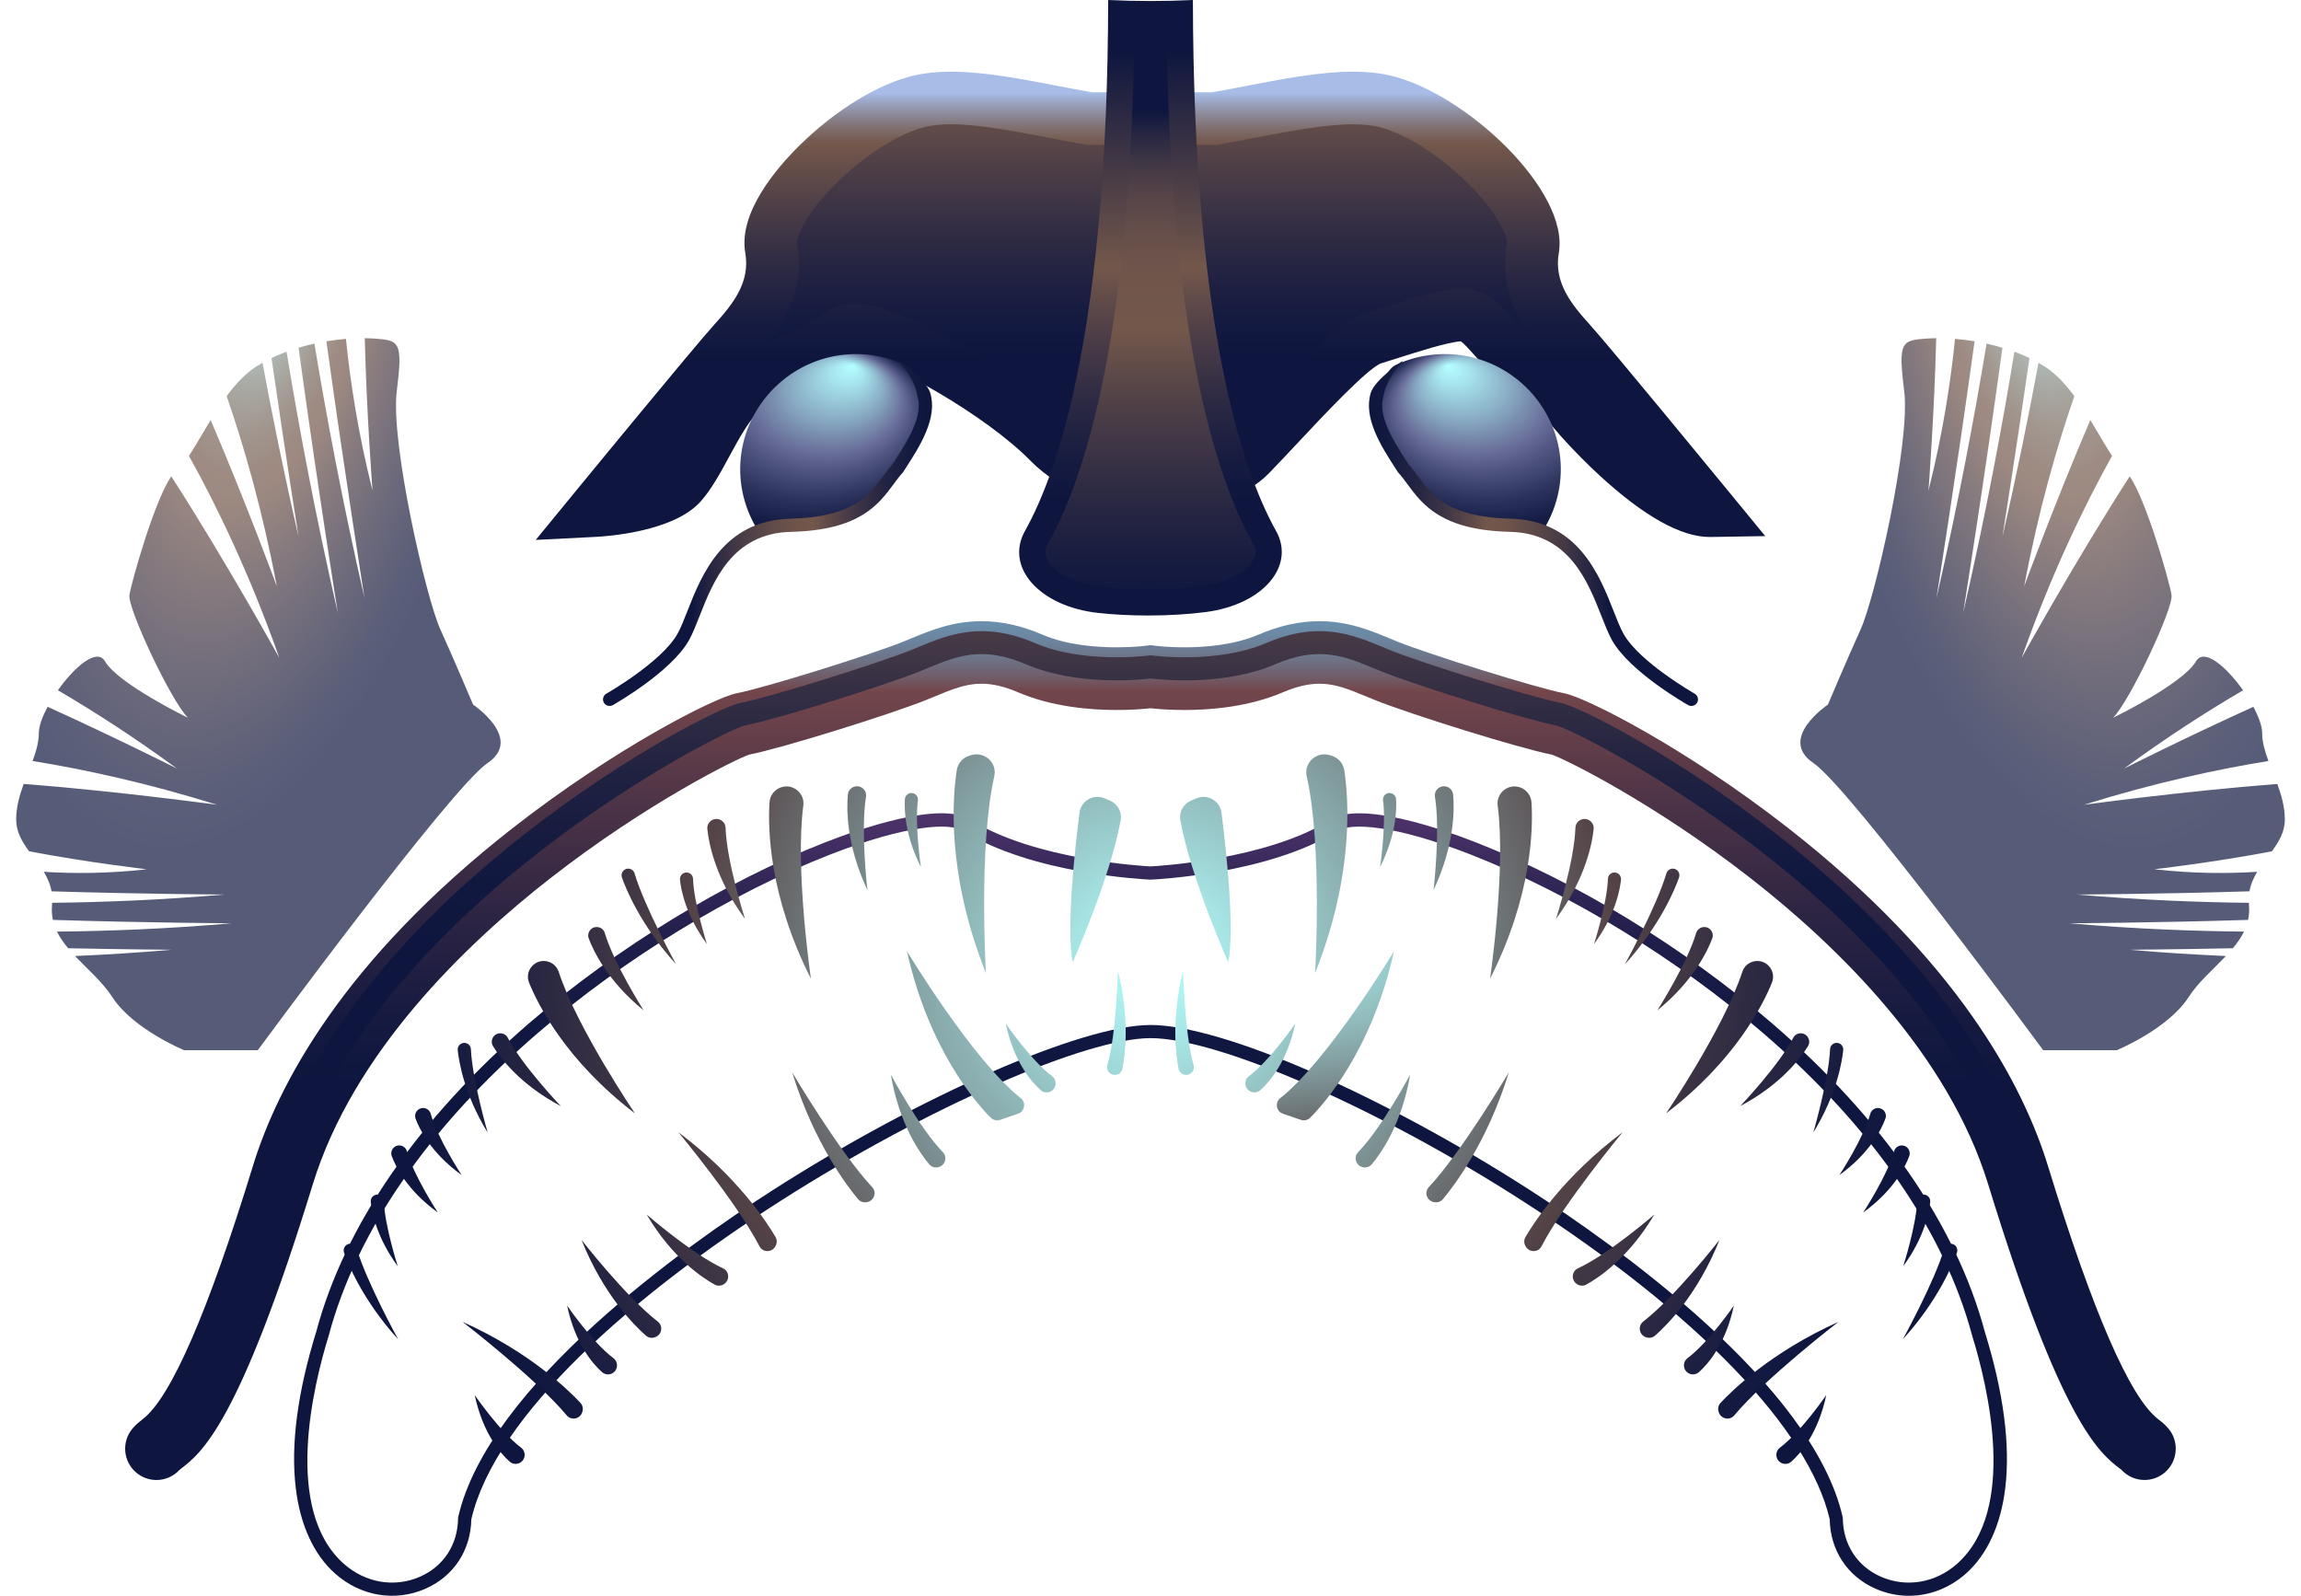 <?xml version="1.0" encoding="utf-8"?>
<!-- Generator: Adobe Illustrator 25.2.1, SVG Export Plug-In . SVG Version: 6.00 Build 0)  -->
<svg version="1.1" id="Layer_1" xmlns="http://www.w3.org/2000/svg" xmlns:xlink="http://www.w3.org/1999/xlink" x="0px" y="0px"
	 viewBox="0 0 765.01 530.54" style="enable-background:new 0 0 765.01 530.54;" xml:space="preserve">
<style type="text/css">
	.st0{fill:url(#SVGID_1_);}
	.st1{fill:url(#SVGID_2_);}
	.st2{opacity:0.7;fill:url(#SVGID_3_);}
	.st3{opacity:0.7;fill:url(#SVGID_4_);}
	.st4{fill:url(#SVGID_5_);}
	.st5{fill:url(#SVGID_6_);}
	.st6{fill:url(#SVGID_7_);}
	.st7{fill:url(#SVGID_8_);}
	.st8{fill:url(#SVGID_9_);}
	.st9{fill:url(#SVGID_10_);}
	.st10{fill:url(#SVGID_11_);}
	.st11{fill:url(#SVGID_12_);}
	.st12{fill:url(#SVGID_13_);}
	.st13{fill:url(#SVGID_14_);}
	.st14{fill:url(#SVGID_15_);}
	.st15{fill:url(#SVGID_16_);}
	.st16{fill:url(#SVGID_17_);}
	.st17{fill:url(#SVGID_18_);}
	.st18{fill:url(#SVGID_19_);}
	.st19{fill:url(#SVGID_20_);}
	.st20{fill:url(#SVGID_21_);}
	.st21{fill:url(#SVGID_22_);}
	.st22{fill:url(#SVGID_23_);}
	.st23{fill:url(#SVGID_24_);}
	.st24{fill:url(#SVGID_25_);}
	.st25{fill:url(#SVGID_26_);}
	.st26{fill:url(#SVGID_27_);}
	.st27{fill:url(#SVGID_28_);}
	.st28{fill:url(#SVGID_29_);}
	.st29{fill:url(#SVGID_30_);}
	.st30{fill:url(#SVGID_31_);}
	.st31{fill:url(#SVGID_32_);}
	.st32{fill:url(#SVGID_33_);}
	.st33{fill:url(#SVGID_34_);}
	.st34{fill:url(#SVGID_35_);}
	.st35{fill:url(#SVGID_36_);}
	.st36{fill:url(#SVGID_37_);}
	.st37{fill:url(#SVGID_38_);}
	.st38{fill:url(#SVGID_39_);}
	.st39{fill:url(#SVGID_40_);}
	.st40{fill:url(#SVGID_41_);}
	.st41{fill:url(#SVGID_42_);}
	.st42{fill:url(#SVGID_43_);}
	.st43{fill:url(#SVGID_44_);}
	.st44{fill:url(#SVGID_45_);}
	.st45{fill:url(#SVGID_46_);}
	.st46{fill:url(#SVGID_47_);}
	.st47{fill:url(#SVGID_48_);}
	.st48{fill:url(#SVGID_49_);}
	.st49{fill:url(#SVGID_50_);}
	.st50{fill:url(#SVGID_51_);}
	.st51{fill:url(#SVGID_52_);}
	.st52{fill:url(#SVGID_53_);}
	.st53{fill:url(#SVGID_54_);}
	.st54{fill:url(#SVGID_55_);}
	.st55{fill:url(#SVGID_56_);}
	.st56{fill:url(#SVGID_57_);}
	.st57{fill:url(#SVGID_58_);}
	.st58{fill:url(#SVGID_59_);}
	.st59{fill:url(#SVGID_60_);}
	.st60{fill:url(#SVGID_61_);}
	.st61{fill:url(#SVGID_62_);}
	.st62{fill:url(#SVGID_63_);}
	.st63{fill:url(#SVGID_64_);}
	.st64{fill:url(#SVGID_65_);}
	.st65{fill:url(#SVGID_66_);}
	.st66{fill:url(#SVGID_67_);}
</style>
<g>
	<g>
		<linearGradient id="SVGID_1_" gradientUnits="userSpaceOnUse" x1="383.025" y1="30.751" x2="383.025" y2="134.83">
			<stop  offset="0" style="stop-color:#73574B"/>
			<stop  offset="0.221" style="stop-color:#504047"/>
			<stop  offset="0.483" style="stop-color:#2C2943"/>
			<stop  offset="0.698" style="stop-color:#161B40"/>
			<stop  offset="0.836" style="stop-color:#0E163F"/>
		</linearGradient>
		<path class="st0" d="M568.62,169.77c0,0-40.16-48.95-46.44-55.85c-6.28-6.9-15.06-16.94-12.55-31.38
			c2.51-14.43-27.61-43.92-49.57-48.95c-14.84-3.39-36.92,2.55-56.4,5.84h-41.27c-19.48-3.29-41.56-9.24-56.4-5.84
			c-21.96,5.02-52.08,34.51-49.57,48.95c2.51,14.43-6.27,24.47-12.55,31.38c-6.27,6.9-46.44,55.85-46.44,55.85
			s22.01-1.09,28.93-8.83c6.93-7.74,12.06-24.04,21.51-32.19c9.45-8.15,24.46-11,32.03-17.93c7.57-6.93,52.27,19.17,68.98,36.28
			c16.71,17.11,53.53,17.67,66.69,4.15c13.17-13.52,32.86-36.38,41.01-38.82c8.15-2.44,22.85-7.72,29.55-7.72
			c6.69,0,11.58,10.94,16.88,13.01c5.3,2.07,13.19,6.55,15.15,11.85C520.14,134.85,551.91,170.04,568.62,169.77"/>
		<linearGradient id="SVGID_2_" gradientUnits="userSpaceOnUse" x1="382.503" y1="30.9" x2="382.503" y2="149.007">
			<stop  offset="0" style="stop-color:#A7BDE8"/>
			<stop  offset="0.017" style="stop-color:#9FADD0"/>
			<stop  offset="0.062" style="stop-color:#8C8897"/>
			<stop  offset="0.1" style="stop-color:#7F6E6E"/>
			<stop  offset="0.13" style="stop-color:#765D54"/>
			<stop  offset="0.148" style="stop-color:#73574B"/>
			<stop  offset="0.307" style="stop-color:#504047"/>
			<stop  offset="0.496" style="stop-color:#2C2943"/>
			<stop  offset="0.65" style="stop-color:#161B40"/>
			<stop  offset="0.75" style="stop-color:#0E163F"/>
		</linearGradient>
		<path class="st1" d="M178.11,179.5l12.54-15.29c1.65-2.01,40.37-49.2,46.73-56.18c6.45-7.09,12.09-14.26,10.4-23.98
			c-2.32-13.33,10.34-28.12,18.09-35.75c12.03-11.84,26.29-20.53,38.16-23.24c3.63-0.83,7.61-1.23,12.17-1.23
			c10.9,0,23.22,2.37,35.14,4.67c4.09,0.79,7.97,1.53,11.79,2.19h39.79c3.82-0.66,7.7-1.4,11.79-2.19
			c11.91-2.29,24.23-4.67,35.13-4.67c4.56,0,8.54,0.4,12.17,1.23c25.26,5.77,59.83,38.42,56.25,58.99
			c-1.69,9.72,3.95,16.89,10.4,23.98c6.35,6.99,45.08,54.18,46.73,56.19l11.5,14.01l-18.13,0.3l-0.34,0
			c-9.53,0-21.84-6.88-36.6-20.44c-7.28-6.69-19.65-19.52-21.86-25.49c-0.59-1.38-4.74-4.62-10.12-6.73
			c-4.18-1.63-7.12-4.95-9.96-8.15c-1.21-1.36-3.16-3.56-4.23-4.24c-4.24,0.25-14.3,3.46-20.41,5.41c-2.25,0.72-4.34,1.38-6.12,1.92
			c-4.52,1.72-19.4,17.6-27.39,26.14c-3.51,3.74-6.82,7.28-9.86,10.4c-7.51,7.71-20.38,12.13-35.32,12.13
			c-17.56,0-33.98-6.08-43.92-16.27c-14.66-15.02-47.9-33.95-58.17-34.76c-4.56,3.69-10.29,6.22-15.86,8.67
			c-5.47,2.42-11.14,4.92-15,8.24c-4.23,3.65-7.78,10.2-11.22,16.54c-3.01,5.56-5.86,10.81-9.48,14.86
			c-8.91,9.96-30.74,11.53-35.03,11.74L178.11,179.5z M283.8,100.91c17.49,0,56.26,24.61,71.35,40.07
			c6.62,6.78,18.64,10.99,31.38,10.99c9.94,0,18.66-2.62,22.77-6.83c2.92-3,6.18-6.48,9.63-10.16
			c16.54-17.66,27.16-28.55,35.14-30.95c1.7-0.51,3.69-1.14,5.83-1.83c11.11-3.55,20.09-6.26,26.23-6.26
			c7.83,0,13.04,5.87,16.84,10.15c1.07,1.21,2.67,3.01,3.43,3.53c0.42,0.17,0.93,0.38,1.51,0.63c-4.9-7.21-9.05-16.94-6.92-29.22
			c0.34-1.96-2.49-9.79-13.12-20.26c-9.52-9.37-21.21-16.69-29.77-18.65c-2.3-0.53-5.08-0.79-8.26-0.79
			c-9.23,0-20.72,2.21-31.82,4.35c-4.26,0.82-8.65,1.67-12.9,2.38l-0.73,0.12h-0.74h-41.27h-0.74l-0.73-0.12
			c-4.25-0.72-8.65-1.56-12.9-2.38c-11.11-2.14-22.59-4.35-31.82-4.35c-3.18,0-5.96,0.27-8.26,0.79
			c-8.57,1.96-20.25,9.28-29.77,18.65c-10.63,10.47-13.46,18.29-13.12,20.26c2.51,14.44-3.67,25.35-9.54,32.79
			c2.04-0.97,4.07-1.87,6.01-2.73c5.07-2.24,9.85-4.35,12.48-6.75C276.49,102.07,279.79,100.91,283.8,100.91z"/>
	</g>
	<g>
		
			<radialGradient id="SVGID_3_" cx="685.748" cy="120.192" r="204.044" fx="650.365" fy="129.178" gradientTransform="matrix(0.2 0.98 -0.465 0.095 604.513 -563.11)" gradientUnits="userSpaceOnUse">
			<stop  offset="0" style="stop-color:#B4FFFF"/>
			<stop  offset="2.495692e-03" style="stop-color:#B3FDFD"/>
			<stop  offset="0.067" style="stop-color:#A0CBC7"/>
			<stop  offset="0.131" style="stop-color:#90A19B"/>
			<stop  offset="0.191" style="stop-color:#838178"/>
			<stop  offset="0.248" style="stop-color:#7A6A5F"/>
			<stop  offset="0.3" style="stop-color:#755C50"/>
			<stop  offset="0.343" style="stop-color:#73574B"/>
			<stop  offset="0.474" style="stop-color:#504047"/>
			<stop  offset="0.631" style="stop-color:#2C2943"/>
			<stop  offset="0.758" style="stop-color:#161B40"/>
			<stop  offset="0.841" style="stop-color:#0E163F"/>
		</radialGradient>
		<path class="st2" d="M742.35,315.26c1.48-1.76,2.76-3.59,3.71-5.54c-16.63-0.15-36.44-0.88-58.11-2.76c0,0,29.18-0.16,59.46-1.13
			c0.34-1.54,0.46-3.16,0.3-4.9c-0.03-0.27-0.01-0.52-0.02-0.78c-16.45-0.17-35.96-0.91-57.25-2.75c0,0,27.89-0.15,57.44-1.07
			c0.43-2.42,1.39-4.53,2.57-6.49c-9.81,0.63-21.39,0.61-34.23-0.84c0,0,19.78-2.27,39.1-5.97c2.34-3.18,4.31-6.43,4.31-10.58
			c0-4.14-1.12-8.07-2.5-11.82c-31.65,2.45-64.31,6.93-64.31,6.93c23.43-7.3,44.26-11.79,61.36-14.56
			c-1.18-3.19-2.09-6.29-2.09-9.33c0-2.24-1.15-5.38-2.92-8.69c-23.19,10.54-42.97,20.52-42.97,20.52
			c14.15-10.38,27.51-18.96,39.55-26.01c-5.49-7.76-12.96-14.22-15.62-9.67c-4.39,7.53-27.61,18.82-27.61,18.82
			c5.65-5.65,20.08-36.39,19.45-40.79c-0.57-3.96-8.27-31.36-13.92-39.48c-18.05,28.03-35.91,60.34-35.91,60.34
			c9.91-28.07,20.85-50.63,30.04-67.14c-2.11-3.21-4.5-7.49-7.22-11.93c-11.83,27.62-21.99,55.29-21.99,55.29
			c4.75-25.21,10.88-46.49,16.68-63.23c-2.91-3.92-6.13-7.44-9.72-9.77c-0.72-0.47-1.46-0.91-2.2-1.33
			c-3.26,17.61-7.22,37.12-11.99,57.83c0,0,4.3-26.97,9-59.39c-1.63-0.78-3.31-1.49-5.01-2.12c-3.92,24-9.46,53.9-17.04,86.82
			c0,0,7.13-44.65,13.05-88.13c-1.76-0.53-3.52-0.98-5.27-1.36c-3.9,23.62-9.32,52.7-16.67,84.62c0,0,6.83-42.81,12.68-85.4
			c-2.26-0.38-4.45-0.63-6.5-0.8c-1.42,14.21-4.05,31.42-8.83,50.46c0,0,1.95-25.13,2.58-50.7c-0.96,0.01-1.89,0.04-2.71,0.1
			c-8.78,0.63-10.04,0.63-7.93,17.57c2.11,16.94-9.64,68.4-14.46,79.07c-4.82,10.67-10.92,25.1-10.92,25.1s-16.89,11.3-4.77,19.45
			c12.12,8.16,76.35,95.43,76.35,95.43h24.47c0,0,16.94-6.95,23.85-17.61c3.27-5.06,8.24-9.28,12.43-13.7
			c-10.07-0.44-20.82-1.1-32.07-2.08C707.98,315.74,722.84,315.66,742.35,315.26z"/>
		
			<radialGradient id="SVGID_4_" cx="-1191.717" cy="120.192" r="204.044" fx="-1227.1" fy="129.178" gradientTransform="matrix(-0.2 0.98 0.465 0.095 -214.857 1276.452)" gradientUnits="userSpaceOnUse">
			<stop  offset="0" style="stop-color:#B4FFFF"/>
			<stop  offset="2.495692e-03" style="stop-color:#B3FDFD"/>
			<stop  offset="0.067" style="stop-color:#A0CBC7"/>
			<stop  offset="0.131" style="stop-color:#90A19B"/>
			<stop  offset="0.191" style="stop-color:#838178"/>
			<stop  offset="0.248" style="stop-color:#7A6A5F"/>
			<stop  offset="0.3" style="stop-color:#755C50"/>
			<stop  offset="0.343" style="stop-color:#73574B"/>
			<stop  offset="0.474" style="stop-color:#504047"/>
			<stop  offset="0.631" style="stop-color:#2C2943"/>
			<stop  offset="0.758" style="stop-color:#161B40"/>
			<stop  offset="0.841" style="stop-color:#0E163F"/>
		</radialGradient>
		<path class="st3" d="M22.66,315.26c-1.48-1.76-2.76-3.59-3.71-5.54c16.63-0.15,36.44-0.88,58.11-2.76c0,0-29.18-0.16-59.46-1.13
			c-0.34-1.54-0.46-3.16-0.3-4.9c0.03-0.27,0.01-0.52,0.02-0.78c16.45-0.17,35.96-0.91,57.25-2.75c0,0-27.89-0.15-57.44-1.07
			c-0.43-2.42-1.39-4.53-2.57-6.49c9.81,0.63,21.39,0.61,34.23-0.84c0,0-19.78-2.27-39.1-5.97c-2.34-3.18-4.31-6.43-4.31-10.58
			c0-4.14,1.12-8.07,2.5-11.82c31.65,2.45,64.31,6.93,64.31,6.93c-23.43-7.3-44.26-11.79-61.36-14.56c1.18-3.19,2.09-6.29,2.09-9.33
			c0-2.24,1.15-5.38,2.92-8.69C39.01,245.51,58.8,255.5,58.8,255.5c-14.15-10.38-27.51-18.96-39.55-26.01
			c5.49-7.76,12.96-14.22,15.62-9.67c4.39,7.53,27.61,18.82,27.61,18.82c-5.65-5.65-20.08-36.39-19.45-40.79
			c0.57-3.96,8.27-31.36,13.92-39.48c18.05,28.03,35.91,60.34,35.91,60.34c-9.91-28.07-20.85-50.63-30.04-67.14
			c2.11-3.21,4.5-7.49,7.22-11.93c11.83,27.62,21.99,55.29,21.99,55.29c-4.75-25.21-10.88-46.49-16.68-63.23
			c2.91-3.92,6.13-7.44,9.72-9.77c0.72-0.47,1.46-0.91,2.2-1.33c3.26,17.61,7.22,37.12,11.99,57.83c0,0-4.3-26.97-9-59.39
			c1.63-0.78,3.31-1.49,5.01-2.12c3.92,24,9.46,53.9,17.04,86.82c0,0-7.13-44.65-13.05-88.13c1.76-0.53,3.52-0.98,5.27-1.36
			c3.9,23.62,9.32,52.7,16.67,84.62c0,0-6.83-42.81-12.68-85.4c2.26-0.38,4.45-0.63,6.5-0.8c1.42,14.21,4.05,31.42,8.83,50.46
			c0,0-1.95-25.13-2.58-50.7c0.96,0.01,1.89,0.04,2.71,0.1c8.78,0.63,10.04,0.63,7.93,17.57c-2.11,16.94,9.64,68.4,14.46,79.07
			c4.82,10.67,10.92,25.1,10.92,25.1s16.89,11.3,4.77,19.45c-12.12,8.16-76.35,95.43-76.35,95.43H61.22c0,0-16.94-6.95-23.85-17.61
			c-3.27-5.06-8.24-9.28-12.43-13.7c10.07-0.44,20.82-1.1,32.07-2.08C57.02,315.74,42.17,315.66,22.66,315.26z"/>
	</g>
	<g>
		<linearGradient id="SVGID_5_" gradientUnits="userSpaceOnUse" x1="382.503" y1="-62.728" x2="382.503" y2="233.909">
			<stop  offset="0.269" style="stop-color:#0E163F"/>
			<stop  offset="0.512" style="stop-color:#73574B"/>
			<stop  offset="0.58" style="stop-color:#504047"/>
			<stop  offset="0.662" style="stop-color:#2C2943"/>
			<stop  offset="0.728" style="stop-color:#161B40"/>
			<stop  offset="0.771" style="stop-color:#0E163F"/>
		</linearGradient>
		<path class="st4" d="M368.43,0c-0.19,108.27-16.27,156.17-27.67,176.54c-6.71,11.99,4.78,25.06,24.24,27.22
			c4.92,0.55,10.47,0.87,16.72,0.87c7.23,0,13.57-0.43,19.11-1.14c18.97-2.43,29.98-15.23,23.41-26.98
			C412.86,156.13,396.79,108.22,396.6,0c-4.65,0.22-9.35,0.34-14.1,0.34C377.77,0.34,373.08,0.22,368.43,0z"/>
		<linearGradient id="SVGID_6_" gradientUnits="userSpaceOnUse" x1="382.503" y1="202.796" x2="382.503" y2="36.822">
			<stop  offset="0" style="stop-color:#0E163F"/>
			<stop  offset="0.093" style="stop-color:#161B40"/>
			<stop  offset="0.24" style="stop-color:#2D2A43"/>
			<stop  offset="0.421" style="stop-color:#514147"/>
			<stop  offset="0.563" style="stop-color:#73574B"/>
			<stop  offset="0.673" style="stop-color:#70554B"/>
			<stop  offset="0.756" style="stop-color:#664F4A"/>
			<stop  offset="0.83" style="stop-color:#564448"/>
			<stop  offset="0.899" style="stop-color:#3F3645"/>
			<stop  offset="0.963" style="stop-color:#222341"/>
			<stop  offset="1" style="stop-color:#0E163F"/>
		</linearGradient>
		<path class="st5" d="M381.73,195.87c-5.58,0-10.89-0.27-15.76-0.81c-9.59-1.07-15.8-5.28-17.71-8.99
			c-0.92-1.79-0.88-3.41,0.15-5.25c12.65-22.61,27.7-70.69,28.73-171.77c1.79,0.03,3.58,0.05,5.36,0.05c1.79,0,3.59-0.02,5.39-0.05
			c1.02,101.04,16.06,149.12,28.71,171.74c1,1.79,1.05,3.36,0.18,5.1c-1.67,3.32-7.14,7.64-17.05,8.91
			C394.19,195.51,388.13,195.87,381.73,195.87z"/>
	</g>
	<g>
		<g>
			<g>
				
					<radialGradient id="SVGID_7_" cx="-1675.028" cy="144.93" r="49.428" fx="-1691.82" fy="111.109" gradientTransform="matrix(-1 0 0 0.69 -1408.232 44.928)" gradientUnits="userSpaceOnUse">
					<stop  offset="0" style="stop-color:#B4FFFF"/>
					<stop  offset="0.1" style="stop-color:#A8E7EF"/>
					<stop  offset="0.31" style="stop-color:#89ACC4"/>
					<stop  offset="0.504" style="stop-color:#696F9A"/>
					<stop  offset="0.607" style="stop-color:#505681"/>
					<stop  offset="0.775" style="stop-color:#2C335D"/>
					<stop  offset="0.912" style="stop-color:#161E47"/>
					<stop  offset="1" style="stop-color:#0E163F"/>
				</radialGradient>
				<path class="st6" d="M294.03,159.23c-7.62,15.15-41.06,18.71-42.25,16.78c-9.59-15.59-6.96-35.84,7.16-48.47
					c11.9-10.65,28.59-12.55,42.18-6.13C307.67,124.74,309.95,147.11,294.03,159.23z"/>
			</g>
			<g>
				
					<linearGradient id="SVGID_8_" gradientUnits="userSpaceOnUse" x1="-1717.802" y1="177.386" x2="-1607.51" y2="177.386" gradientTransform="matrix(-1 0 0 1 -1408.232 0)">
					<stop  offset="7.717900e-04" style="stop-color:#0E163F"/>
					<stop  offset="0.061" style="stop-color:#131A40"/>
					<stop  offset="0.138" style="stop-color:#232442"/>
					<stop  offset="0.223" style="stop-color:#3D3445"/>
					<stop  offset="0.314" style="stop-color:#614B49"/>
					<stop  offset="0.353" style="stop-color:#73574B"/>
					<stop  offset="0.416" style="stop-color:#6D534A"/>
					<stop  offset="0.497" style="stop-color:#5D4948"/>
					<stop  offset="0.588" style="stop-color:#433845"/>
					<stop  offset="0.685" style="stop-color:#1E2041"/>
					<stop  offset="0.723" style="stop-color:#0E163F"/>
				</linearGradient>
				<path class="st7" d="M202.66,234.71c0.37,0,0.74-0.09,1.08-0.28c0.79-0.45,19.42-11.09,25.3-21.54c1.22-2.17,2.3-4.91,3.55-8.08
					c4.57-11.61,10.82-27.52,30.37-27.99c22.8-0.54,29.09-9.05,34.15-15.88c1.01-1.37,1.97-2.67,3-3.8l0.23-0.3l0.95-1.48
					c4.45-6.91,10.54-16.38,7.99-24.74c-1.34-4.39-10.47-10.55-10.47-10.55l-0.11,0.22c0,0,5.29,4.82,6.38,11.6
					c1.95,6.43-3.5,14.91-7.48,21.1l-0.86,1.34c-1.12,1.25-2.11,2.59-3.15,4c-4.72,6.38-10.07,13.62-30.73,14.11
					c-22.45,0.53-29.6,18.72-34.34,30.76c-1.19,3.02-2.21,5.63-3.29,7.54c-5.28,9.39-23.46,19.77-23.64,19.88
					c-1.05,0.6-1.42,1.93-0.82,2.99C201.15,234.31,201.89,234.71,202.66,234.71z"/>
			</g>
		</g>
		<g>
			<g>
				
					<radialGradient id="SVGID_9_" cx="965.527" cy="144.93" r="49.428" fx="948.736" fy="111.109" gradientTransform="matrix(1 0 0 0.69 -467.318 44.928)" gradientUnits="userSpaceOnUse">
					<stop  offset="0" style="stop-color:#B4FFFF"/>
					<stop  offset="0.1" style="stop-color:#A8E7EF"/>
					<stop  offset="0.31" style="stop-color:#89ACC4"/>
					<stop  offset="0.504" style="stop-color:#696F9A"/>
					<stop  offset="0.607" style="stop-color:#505681"/>
					<stop  offset="0.775" style="stop-color:#2C335D"/>
					<stop  offset="0.912" style="stop-color:#161E47"/>
					<stop  offset="1" style="stop-color:#0E163F"/>
				</radialGradient>
				<path class="st8" d="M470.98,159.23c7.62,15.15,41.06,18.71,42.25,16.78c9.59-15.59,6.96-35.84-7.16-48.47
					c-11.9-10.65-28.59-12.55-42.18-6.13C457.33,124.74,455.06,147.11,470.98,159.23z"/>
			</g>
			<g>
				
					<linearGradient id="SVGID_10_" gradientUnits="userSpaceOnUse" x1="922.754" y1="177.386" x2="1033.045" y2="177.386" gradientTransform="matrix(1 0 0 1 -467.318 0)">
					<stop  offset="7.717900e-04" style="stop-color:#0E163F"/>
					<stop  offset="0.061" style="stop-color:#131A40"/>
					<stop  offset="0.138" style="stop-color:#232442"/>
					<stop  offset="0.223" style="stop-color:#3D3445"/>
					<stop  offset="0.314" style="stop-color:#614B49"/>
					<stop  offset="0.353" style="stop-color:#73574B"/>
					<stop  offset="0.416" style="stop-color:#6D534A"/>
					<stop  offset="0.497" style="stop-color:#5D4948"/>
					<stop  offset="0.588" style="stop-color:#433845"/>
					<stop  offset="0.685" style="stop-color:#1E2041"/>
					<stop  offset="0.723" style="stop-color:#0E163F"/>
				</linearGradient>
				<path class="st9" d="M562.35,234.71c-0.37,0-0.74-0.09-1.08-0.28c-0.79-0.45-19.42-11.09-25.3-21.54
					c-1.22-2.17-2.3-4.91-3.55-8.08c-4.57-11.61-10.82-27.52-30.37-27.99c-22.8-0.54-29.09-9.05-34.15-15.88
					c-1.01-1.37-1.97-2.67-3-3.8l-0.23-0.3l-0.95-1.48c-4.45-6.91-10.54-16.38-7.99-24.74c1.34-4.39,10.47-10.55,10.47-10.55
					l0.11,0.22c0,0-5.29,4.82-6.38,11.6c-1.95,6.43,3.5,14.91,7.48,21.1l0.86,1.34c1.12,1.25,2.11,2.59,3.15,4
					c4.72,6.38,10.07,13.62,30.73,14.11c22.45,0.53,29.6,18.72,34.34,30.76c1.19,3.02,2.21,5.63,3.29,7.54
					c5.28,9.39,23.46,19.77,23.64,19.88c1.05,0.6,1.42,1.93,0.83,2.99C563.85,234.31,563.11,234.71,562.35,234.71z"/>
			</g>
		</g>
	</g>
	<g>
		<g>
			<linearGradient id="SVGID_11_" gradientUnits="userSpaceOnUse" x1="382.503" y1="261.24" x2="382.503" y2="466.685">
				<stop  offset="0" style="stop-color:#5B3973"/>
				<stop  offset="0.028" style="stop-color:#53356D"/>
				<stop  offset="0.143" style="stop-color:#352859"/>
				<stop  offset="0.257" style="stop-color:#1F1E4B"/>
				<stop  offset="0.368" style="stop-color:#121842"/>
				<stop  offset="0.47" style="stop-color:#0E163F"/>
			</linearGradient>
			<path class="st10" d="M634.65,530.54c-3.76,0-7.54-0.78-11.14-2.37c-9.33-4.12-14.99-12.73-15.19-23.06
				c-6.95-29.92-44-68.39-101.7-105.57c-48.13-31.01-101.48-54.4-124.11-54.4c-42.56,0-209.75,90.73-225.81,159.97
				c-0.2,10.33-5.87,18.93-15.19,23.06c-10.09,4.46-21.62,2.53-30.11-5.02c-7.06-6.28-11.58-16.09-13.06-28.37
				c-1.74-14.34,0.55-31.86,6.81-52.07c9.44-35.33,33.97-70.86,70.92-102.66c29.09-25.04,64.83-46.87,98.05-59.91
				c11.23-4.41,38.43-13.98,48.48-7.65c21.31,13.42,57.77,15.45,59.91,15.56c2.13-0.11,38.62-2.15,59.91-15.56
				c10.04-6.32,37.25,3.24,48.48,7.65c33.22,13.04,68.96,34.87,98.05,59.91c36.95,31.8,61.48,67.32,70.94,102.74
				c6.24,20.13,8.53,37.65,6.79,51.99c-1.49,12.27-6,22.08-13.06,28.37C648.15,528.01,641.43,530.54,634.65,530.54z M382.5,340.77
				c23.74,0,76.93,23.17,126.48,55.1c27.82,17.93,93.61,64.39,103.65,108.5l0.05,0.46c0.1,8.67,4.8,15.9,12.59,19.34
				c8.49,3.75,18.24,2.11,25.42-4.29c20.14-17.93,10.19-59.03,4.98-75.87c-9.26-34.64-33.31-69.41-69.59-100.63
				c-28.73-24.73-64.01-46.29-96.8-59.15c-26.05-10.22-40.27-10.71-44.55-8.02c-22.82,14.37-60.56,16.16-62.15,16.23l-0.1,0l-0.1,0
				c-1.59-0.07-39.33-1.86-62.15-16.23c-4.27-2.69-18.5-2.2-44.55,8.02c-32.78,12.86-68.07,34.42-96.8,59.15
				c-36.28,31.22-60.33,65.99-69.56,100.55c-5.24,16.92-15.19,58.02,4.96,75.95c7.19,6.4,16.93,8.04,25.42,4.29
				c7.79-3.44,12.49-10.67,12.59-19.34l0.05-0.46c10-43.96,76.26-90.52,104.28-108.5C305.61,364.45,359.71,340.77,382.5,340.77z"/>
		</g>
		<g>
			<g>
				<g>
					
						<radialGradient id="SVGID_12_" cx="383.627" cy="321.058" r="457.656" gradientTransform="matrix(1 -0.032 8.544465e-03 0.266 -2.545 247.993)" gradientUnits="userSpaceOnUse">
						<stop  offset="0" style="stop-color:#B4FFFF"/>
						<stop  offset="0.1" style="stop-color:#A6E3E3"/>
						<stop  offset="0.317" style="stop-color:#819B9D"/>
						<stop  offset="0.559" style="stop-color:#554447"/>
						<stop  offset="0.559" style="stop-color:#504146"/>
						<stop  offset="0.56" style="stop-color:#2C2942"/>
						<stop  offset="0.561" style="stop-color:#161B40"/>
						<stop  offset="0.561" style="stop-color:#0E163F"/>
					</radialGradient>
					<path class="st11" d="M435.59,371.6c4.74-4.73,20.54-22.5,27.88-55.35c0,0-21.86,36.23-37.82,48.83
						c-1.87,1.47-1.36,4.42,0.89,5.19l5.96,2.04C433.59,372.68,434.78,372.41,435.59,371.6z"/>
					<radialGradient id="SVGID_13_" cx="383.626" cy="321.058" r="456.783" gradientUnits="userSpaceOnUse">
						<stop  offset="0" style="stop-color:#B4FFFF"/>
						<stop  offset="0.06" style="stop-color:#A6E3E3"/>
						<stop  offset="0.19" style="stop-color:#819B9D"/>
						<stop  offset="0.334" style="stop-color:#554447"/>
						<stop  offset="0.347" style="stop-color:#504146"/>
						<stop  offset="0.438" style="stop-color:#2C2942"/>
						<stop  offset="0.513" style="stop-color:#161B40"/>
						<stop  offset="0.561" style="stop-color:#0E163F"/>
					</radialGradient>
					<path class="st12" d="M456.07,387.09c2.93-3.48,9.99-13.28,12.76-29.83c0,0-9.36,17.6-17.29,25.78
						c-1.57,1.62-0.82,4.34,1.36,4.96l0.08,0.02C454.1,388.34,455.31,387.99,456.07,387.09z"/>
					<radialGradient id="SVGID_14_" cx="383.626" cy="321.059" r="456.783" gradientUnits="userSpaceOnUse">
						<stop  offset="0" style="stop-color:#B4FFFF"/>
						<stop  offset="0.06" style="stop-color:#A6E3E3"/>
						<stop  offset="0.19" style="stop-color:#819B9D"/>
						<stop  offset="0.334" style="stop-color:#554447"/>
						<stop  offset="0.347" style="stop-color:#504146"/>
						<stop  offset="0.438" style="stop-color:#2C2942"/>
						<stop  offset="0.513" style="stop-color:#161B40"/>
						<stop  offset="0.561" style="stop-color:#0E163F"/>
					</radialGradient>
					<path class="st13" d="M527.41,427.07c3.99-2.2,14.08-8.83,22.59-23.28c0,0-15.04,13.08-25.38,17.88
						c-2.05,0.95-2.32,3.76-0.51,5.12l0.07,0.05C525.12,427.54,526.38,427.64,527.41,427.07z"/>
					<radialGradient id="SVGID_15_" cx="383.626" cy="321.058" r="456.784" gradientUnits="userSpaceOnUse">
						<stop  offset="0" style="stop-color:#B4FFFF"/>
						<stop  offset="0.06" style="stop-color:#A6E3E3"/>
						<stop  offset="0.19" style="stop-color:#819B9D"/>
						<stop  offset="0.334" style="stop-color:#554447"/>
						<stop  offset="0.347" style="stop-color:#504146"/>
						<stop  offset="0.438" style="stop-color:#2C2942"/>
						<stop  offset="0.513" style="stop-color:#161B40"/>
						<stop  offset="0.561" style="stop-color:#0E163F"/>
					</radialGradient>
					<path class="st14" d="M479.74,398.66c3.52-4.19,14.7-18.74,21.89-42.13c0,0-15.57,26.35-26.59,38.14c-1.66,1.77-0.6,4.67,1.8,5
						l0.19,0.03C478.06,399.84,479.08,399.45,479.74,398.66z"/>
					<radialGradient id="SVGID_16_" cx="383.627" cy="321.058" r="456.783" gradientUnits="userSpaceOnUse">
						<stop  offset="0" style="stop-color:#B4FFFF"/>
						<stop  offset="0.06" style="stop-color:#A6E3E3"/>
						<stop  offset="0.19" style="stop-color:#819B9D"/>
						<stop  offset="0.334" style="stop-color:#554447"/>
						<stop  offset="0.347" style="stop-color:#504146"/>
						<stop  offset="0.438" style="stop-color:#2C2942"/>
						<stop  offset="0.513" style="stop-color:#161B40"/>
						<stop  offset="0.561" style="stop-color:#0E163F"/>
					</radialGradient>
					<path class="st15" d="M550.25,444.05c3.73-3.26,14.09-13.47,21.42-31.82c0,0-14.8,18.99-25.32,27.11
						c-1.86,1.43-1.45,4.33,0.73,5.18l0.12,0.05C548.23,444.98,549.41,444.78,550.25,444.05z"/>
					<radialGradient id="SVGID_17_" cx="383.627" cy="321.058" r="456.782" gradientUnits="userSpaceOnUse">
						<stop  offset="0" style="stop-color:#B4FFFF"/>
						<stop  offset="0.06" style="stop-color:#A6E3E3"/>
						<stop  offset="0.19" style="stop-color:#819B9D"/>
						<stop  offset="0.334" style="stop-color:#554447"/>
						<stop  offset="0.347" style="stop-color:#504146"/>
						<stop  offset="0.438" style="stop-color:#2C2942"/>
						<stop  offset="0.513" style="stop-color:#161B40"/>
						<stop  offset="0.561" style="stop-color:#0E163F"/>
					</radialGradient>
					<path class="st16" d="M564.86,456.17c2.94-2.63,8.9-9.33,11.59-22.1c0,0-8.26,12.1-15.4,17.47c-1.74,1.31-1.55,3.97,0.36,5.03
						h0C562.53,457.18,563.91,457.02,564.86,456.17z"/>
					<radialGradient id="SVGID_18_" cx="383.626" cy="321.059" r="456.782" gradientUnits="userSpaceOnUse">
						<stop  offset="0" style="stop-color:#B4FFFF"/>
						<stop  offset="0.06" style="stop-color:#A6E3E3"/>
						<stop  offset="0.19" style="stop-color:#819B9D"/>
						<stop  offset="0.334" style="stop-color:#554447"/>
						<stop  offset="0.347" style="stop-color:#504146"/>
						<stop  offset="0.438" style="stop-color:#2C2942"/>
						<stop  offset="0.513" style="stop-color:#161B40"/>
						<stop  offset="0.561" style="stop-color:#0E163F"/>
					</radialGradient>
					<path class="st17" d="M419.04,362.41c2.94-2.63,8.9-9.33,11.59-22.1c0,0-8.26,12.1-15.4,17.47c-1.74,1.31-1.55,3.97,0.36,5.03
						l0,0C416.7,363.42,418.08,363.27,419.04,362.41z"/>
					<radialGradient id="SVGID_19_" cx="383.626" cy="321.058" r="456.784" gradientUnits="userSpaceOnUse">
						<stop  offset="0" style="stop-color:#B4FFFF"/>
						<stop  offset="0.06" style="stop-color:#A6E3E3"/>
						<stop  offset="0.19" style="stop-color:#819B9D"/>
						<stop  offset="0.334" style="stop-color:#554447"/>
						<stop  offset="0.347" style="stop-color:#504146"/>
						<stop  offset="0.438" style="stop-color:#2C2942"/>
						<stop  offset="0.513" style="stop-color:#161B40"/>
						<stop  offset="0.561" style="stop-color:#0E163F"/>
					</radialGradient>
					<path class="st18" d="M595.58,485.92c2.94-2.63,8.9-9.33,11.59-22.1c0,0-8.26,12.1-15.4,17.47c-1.74,1.31-1.55,3.97,0.36,5.03
						h0C593.24,486.94,594.62,486.78,595.58,485.92z"/>
					<radialGradient id="SVGID_20_" cx="383.626" cy="321.058" r="456.784" gradientUnits="userSpaceOnUse">
						<stop  offset="0" style="stop-color:#B4FFFF"/>
						<stop  offset="0.06" style="stop-color:#A6E3E3"/>
						<stop  offset="0.19" style="stop-color:#819B9D"/>
						<stop  offset="0.334" style="stop-color:#554447"/>
						<stop  offset="0.347" style="stop-color:#504146"/>
						<stop  offset="0.438" style="stop-color:#2C2942"/>
						<stop  offset="0.513" style="stop-color:#161B40"/>
						<stop  offset="0.561" style="stop-color:#0E163F"/>
					</radialGradient>
					<path class="st19" d="M507.17,411.25c2.76-4.72,12.69-20.15,32.29-34.81c0,0-19.56,23.54-26.94,37.89
						c-1.11,2.16-4.2,2.14-5.32-0.01l-0.09-0.17C506.63,413.23,506.65,412.14,507.17,411.25z"/>
					<radialGradient id="SVGID_21_" cx="383.626" cy="321.059" r="456.783" gradientUnits="userSpaceOnUse">
						<stop  offset="0" style="stop-color:#B4FFFF"/>
						<stop  offset="0.06" style="stop-color:#A6E3E3"/>
						<stop  offset="0.19" style="stop-color:#819B9D"/>
						<stop  offset="0.334" style="stop-color:#554447"/>
						<stop  offset="0.347" style="stop-color:#504146"/>
						<stop  offset="0.438" style="stop-color:#2C2942"/>
						<stop  offset="0.513" style="stop-color:#161B40"/>
						<stop  offset="0.561" style="stop-color:#0E163F"/>
					</radialGradient>
					<path class="st20" d="M391.84,355.32c-0.88-4.29-2.52-16.17,1.5-32.71c0,0,0.47,21.06,3.5,31.48c0.52,1.8-1.01,3.53-2.86,3.25
						l0,0C392.91,357.18,392.05,356.38,391.84,355.32z"/>
					<radialGradient id="SVGID_22_" cx="383.626" cy="321.058" r="456.784" gradientUnits="userSpaceOnUse">
						<stop  offset="0" style="stop-color:#B4FFFF"/>
						<stop  offset="0.06" style="stop-color:#A6E3E3"/>
						<stop  offset="0.19" style="stop-color:#819B9D"/>
						<stop  offset="0.334" style="stop-color:#554447"/>
						<stop  offset="0.347" style="stop-color:#504146"/>
						<stop  offset="0.438" style="stop-color:#2C2942"/>
						<stop  offset="0.513" style="stop-color:#161B40"/>
						<stop  offset="0.561" style="stop-color:#0E163F"/>
					</radialGradient>
					<path class="st21" d="M572.04,466.39c3.73-4,16.8-16.88,39.14-26.89c0,0-24.24,18.68-34.59,31.06
						c-1.56,1.86-4.57,1.17-5.19-1.18l-0.05-0.19C571.07,468.2,571.33,467.14,572.04,466.39z"/>
				</g>
				<radialGradient id="SVGID_23_" cx="383.627" cy="321.059" r="456.782" gradientUnits="userSpaceOnUse">
					<stop  offset="0" style="stop-color:#B4FFFF"/>
					<stop  offset="0.06" style="stop-color:#A6E3E3"/>
					<stop  offset="0.19" style="stop-color:#819B9D"/>
					<stop  offset="0.334" style="stop-color:#554447"/>
					<stop  offset="0.347" style="stop-color:#504146"/>
					<stop  offset="0.438" style="stop-color:#2C2942"/>
					<stop  offset="0.513" style="stop-color:#161B40"/>
					<stop  offset="0.561" style="stop-color:#0E163F"/>
				</radialGradient>
				<path class="st22" d="M509.17,266.74c0.55,8.5,0.27,30.9-13.77,58.65c0,0,5.34-36.5,2.53-57.52c-0.57-4.24,3.58-7.55,7.58-6.05
					l0,0C507.59,262.61,509.02,264.53,509.17,266.74z"/>
				<radialGradient id="SVGID_24_" cx="383.626" cy="321.058" r="456.784" gradientUnits="userSpaceOnUse">
					<stop  offset="0" style="stop-color:#B4FFFF"/>
					<stop  offset="0.06" style="stop-color:#A6E3E3"/>
					<stop  offset="0.19" style="stop-color:#819B9D"/>
					<stop  offset="0.334" style="stop-color:#554447"/>
					<stop  offset="0.347" style="stop-color:#504146"/>
					<stop  offset="0.438" style="stop-color:#2C2942"/>
					<stop  offset="0.513" style="stop-color:#161B40"/>
					<stop  offset="0.561" style="stop-color:#0E163F"/>
				</radialGradient>
				<path class="st23" d="M446.93,256.1c1.43,9.32,3.38,34.65-9.71,67.41c0,0,2.51-42.16-2.78-65.39c-1.01-4.45,3.14-8.34,7.53-7.09
					l0.66,0.19C444.89,251.85,446.57,253.76,446.93,256.1z"/>
				<radialGradient id="SVGID_25_" cx="383.627" cy="321.059" r="456.783" gradientUnits="userSpaceOnUse">
					<stop  offset="0" style="stop-color:#B4FFFF"/>
					<stop  offset="0.06" style="stop-color:#A6E3E3"/>
					<stop  offset="0.19" style="stop-color:#819B9D"/>
					<stop  offset="0.334" style="stop-color:#554447"/>
					<stop  offset="0.347" style="stop-color:#504146"/>
					<stop  offset="0.438" style="stop-color:#2C2942"/>
					<stop  offset="0.513" style="stop-color:#161B40"/>
					<stop  offset="0.561" style="stop-color:#0E163F"/>
				</radialGradient>
				<path class="st24" d="M529.84,275.6c-0.46,4.54-2.59,16.41-12.52,29.9c0,0,6.09-18.91,6.46-30.3c0.07-2.29,2.58-3.66,4.56-2.51
					h0C529.36,273.28,529.96,274.42,529.84,275.6z"/>
				<radialGradient id="SVGID_26_" cx="383.627" cy="321.058" r="456.782" gradientUnits="userSpaceOnUse">
					<stop  offset="0" style="stop-color:#B4FFFF"/>
					<stop  offset="0.06" style="stop-color:#A6E3E3"/>
					<stop  offset="0.19" style="stop-color:#819B9D"/>
					<stop  offset="0.334" style="stop-color:#554447"/>
					<stop  offset="0.347" style="stop-color:#504146"/>
					<stop  offset="0.438" style="stop-color:#2C2942"/>
					<stop  offset="0.513" style="stop-color:#161B40"/>
					<stop  offset="0.561" style="stop-color:#0E163F"/>
				</radialGradient>
				<path class="st25" d="M483.11,264.14c0.43,4.55,0.64,16.61-6.5,31.76c0,0,2.31-19.73,0.47-30.98c-0.37-2.26,1.82-4.09,3.99-3.35
					l0,0C482.2,261.96,483,262.96,483.11,264.14z"/>
				<radialGradient id="SVGID_27_" cx="383.627" cy="321.059" r="456.782" gradientUnits="userSpaceOnUse">
					<stop  offset="0" style="stop-color:#B4FFFF"/>
					<stop  offset="0.06" style="stop-color:#A6E3E3"/>
					<stop  offset="0.19" style="stop-color:#819B9D"/>
					<stop  offset="0.334" style="stop-color:#554447"/>
					<stop  offset="0.347" style="stop-color:#504146"/>
					<stop  offset="0.438" style="stop-color:#2C2942"/>
					<stop  offset="0.513" style="stop-color:#161B40"/>
					<stop  offset="0.561" style="stop-color:#0E163F"/>
				</radialGradient>
				<path class="st26" d="M589.11,326.7c-2.97,7.33-12.25,25.94-35.19,43.46c0,0,19.21-28.35,25.34-47.05
					c1.24-3.77,6.04-4.86,8.78-1.99l0,0C589.46,322.61,589.88,324.79,589.11,326.7z"/>
				<radialGradient id="SVGID_28_" cx="383.626" cy="321.059" r="456.783" gradientUnits="userSpaceOnUse">
					<stop  offset="0" style="stop-color:#B4FFFF"/>
					<stop  offset="0.06" style="stop-color:#A6E3E3"/>
					<stop  offset="0.19" style="stop-color:#819B9D"/>
					<stop  offset="0.334" style="stop-color:#554447"/>
					<stop  offset="0.347" style="stop-color:#504146"/>
					<stop  offset="0.438" style="stop-color:#2C2942"/>
					<stop  offset="0.513" style="stop-color:#161B40"/>
					<stop  offset="0.561" style="stop-color:#0E163F"/>
				</radialGradient>
				<path class="st27" d="M601.1,347.81c-2.22,3.61-8.8,12.67-22.54,19.93c0,0,12.73-13.34,17.64-22.72
					c0.99-1.88,3.63-2.02,4.82-0.26l0,0C601.64,345.68,601.68,346.87,601.1,347.81z"/>
				<radialGradient id="SVGID_29_" cx="383.627" cy="321.059" r="456.782" gradientUnits="userSpaceOnUse">
					<stop  offset="0" style="stop-color:#B4FFFF"/>
					<stop  offset="0.06" style="stop-color:#A6E3E3"/>
					<stop  offset="0.19" style="stop-color:#819B9D"/>
					<stop  offset="0.334" style="stop-color:#554447"/>
					<stop  offset="0.347" style="stop-color:#504146"/>
					<stop  offset="0.438" style="stop-color:#2C2942"/>
					<stop  offset="0.513" style="stop-color:#161B40"/>
					<stop  offset="0.561" style="stop-color:#0E163F"/>
				</radialGradient>
				<path class="st28" d="M569.27,311.98c-1.48,3.97-6.18,14.13-18.25,23.92c0,0,9.9-15.56,12.9-25.7c0.6-2.04,3.17-2.68,4.68-1.19
					l0,0C569.39,309.79,569.66,310.95,569.27,311.98z"/>
				<radialGradient id="SVGID_30_" cx="383.627" cy="321.059" r="456.782" gradientUnits="userSpaceOnUse">
					<stop  offset="0" style="stop-color:#B4FFFF"/>
					<stop  offset="0.06" style="stop-color:#A6E3E3"/>
					<stop  offset="0.19" style="stop-color:#819B9D"/>
					<stop  offset="0.334" style="stop-color:#554447"/>
					<stop  offset="0.347" style="stop-color:#504146"/>
					<stop  offset="0.438" style="stop-color:#2C2942"/>
					<stop  offset="0.513" style="stop-color:#161B40"/>
					<stop  offset="0.561" style="stop-color:#0E163F"/>
				</radialGradient>
				<path class="st29" d="M538.93,292.47c-0.33,3.27-1.87,11.76-8.97,21.39c0,0,4.37-13.57,4.63-21.73
					c0.05-1.63,1.85-2.59,3.26-1.78h0C538.6,290.79,539.02,291.62,538.93,292.47z"/>
				<radialGradient id="SVGID_31_" cx="383.626" cy="321.059" r="456.784" gradientUnits="userSpaceOnUse">
					<stop  offset="0" style="stop-color:#B4FFFF"/>
					<stop  offset="0.06" style="stop-color:#A6E3E3"/>
					<stop  offset="0.19" style="stop-color:#819B9D"/>
					<stop  offset="0.334" style="stop-color:#554447"/>
					<stop  offset="0.347" style="stop-color:#504146"/>
					<stop  offset="0.438" style="stop-color:#2C2942"/>
					<stop  offset="0.513" style="stop-color:#161B40"/>
					<stop  offset="0.561" style="stop-color:#0E163F"/>
				</radialGradient>
				<path class="st30" d="M641.73,399.57c-0.33,3.27-1.87,11.76-8.97,21.39c0,0,4.37-13.57,4.63-21.73c0.05-1.63,1.85-2.6,3.27-1.78
					l0,0C641.4,397.89,641.82,398.71,641.73,399.57z"/>
				<radialGradient id="SVGID_32_" cx="383.628" cy="321.058" r="456.779" gradientUnits="userSpaceOnUse">
					<stop  offset="0" style="stop-color:#B4FFFF"/>
					<stop  offset="0.06" style="stop-color:#A6E3E3"/>
					<stop  offset="0.19" style="stop-color:#819B9D"/>
					<stop  offset="0.334" style="stop-color:#554447"/>
					<stop  offset="0.347" style="stop-color:#504146"/>
					<stop  offset="0.438" style="stop-color:#2C2942"/>
					<stop  offset="0.513" style="stop-color:#161B40"/>
					<stop  offset="0.561" style="stop-color:#0E163F"/>
				</radialGradient>
				<path class="st31" d="M612.82,349.11c-0.37,3.66-2.09,14.63-9.95,27.41c0,0,5.14-17.68,5.57-27.73
					c0.07-1.71,2.03-2.66,3.44-1.69l0,0C612.54,347.55,612.9,348.32,612.82,349.11z"/>
				<radialGradient id="SVGID_33_" cx="383.627" cy="321.059" r="456.783" gradientUnits="userSpaceOnUse">
					<stop  offset="0" style="stop-color:#B4FFFF"/>
					<stop  offset="0.06" style="stop-color:#A6E3E3"/>
					<stop  offset="0.19" style="stop-color:#819B9D"/>
					<stop  offset="0.334" style="stop-color:#554447"/>
					<stop  offset="0.347" style="stop-color:#504146"/>
					<stop  offset="0.438" style="stop-color:#2C2942"/>
					<stop  offset="0.513" style="stop-color:#161B40"/>
					<stop  offset="0.561" style="stop-color:#0E163F"/>
				</radialGradient>
				<path class="st32" d="M626.84,371.9c-1.26,3.43-5.09,11.39-15.31,18.77c0,0,7.97-12.11,10.29-20.41
					c0.52-1.86,2.83-2.51,4.28-1.23l0,0C626.91,369.74,627.21,370.88,626.84,371.9z"/>
				<radialGradient id="SVGID_34_" cx="383.627" cy="321.058" r="456.782" gradientUnits="userSpaceOnUse">
					<stop  offset="0" style="stop-color:#B4FFFF"/>
					<stop  offset="0.06" style="stop-color:#A6E3E3"/>
					<stop  offset="0.19" style="stop-color:#819B9D"/>
					<stop  offset="0.334" style="stop-color:#554447"/>
					<stop  offset="0.347" style="stop-color:#504146"/>
					<stop  offset="0.438" style="stop-color:#2C2942"/>
					<stop  offset="0.513" style="stop-color:#161B40"/>
					<stop  offset="0.561" style="stop-color:#0E163F"/>
				</radialGradient>
				<path class="st33" d="M634.77,384.34c-1.26,3.43-5.09,11.39-15.32,18.77c0,0,7.97-12.11,10.3-20.41
					c0.52-1.86,2.83-2.51,4.28-1.23l0,0C634.84,382.19,635.14,383.33,634.77,384.34z"/>
				<radialGradient id="SVGID_35_" cx="383.627" cy="321.059" r="456.782" gradientUnits="userSpaceOnUse">
					<stop  offset="0" style="stop-color:#B4FFFF"/>
					<stop  offset="0.06" style="stop-color:#A6E3E3"/>
					<stop  offset="0.19" style="stop-color:#819B9D"/>
					<stop  offset="0.334" style="stop-color:#554447"/>
					<stop  offset="0.347" style="stop-color:#504146"/>
					<stop  offset="0.438" style="stop-color:#2C2942"/>
					<stop  offset="0.513" style="stop-color:#161B40"/>
					<stop  offset="0.561" style="stop-color:#0E163F"/>
				</radialGradient>
				<path class="st34" d="M464.15,265.68c0.21,3.28,0.09,11.9-5.32,22.58c0,0,2.08-14.1,0.99-22.19c-0.22-1.62,1.4-2.86,2.93-2.29
					l0,0C463.55,264.08,464.1,264.82,464.15,265.68z"/>
				<radialGradient id="SVGID_36_" cx="383.627" cy="321.059" r="456.783" gradientUnits="userSpaceOnUse">
					<stop  offset="0" style="stop-color:#B4FFFF"/>
					<stop  offset="0.06" style="stop-color:#A6E3E3"/>
					<stop  offset="0.19" style="stop-color:#819B9D"/>
					<stop  offset="0.334" style="stop-color:#554447"/>
					<stop  offset="0.347" style="stop-color:#504146"/>
					<stop  offset="0.438" style="stop-color:#2C2942"/>
					<stop  offset="0.513" style="stop-color:#161B40"/>
					<stop  offset="0.561" style="stop-color:#0E163F"/>
				</radialGradient>
				<path class="st35" d="M558.23,291.74c-1.32,3.75-6.23,15.9-17.99,28.82c0,0,10.51-19.1,13.79-30.21
					c0.51-1.71,2.73-2.13,3.84-0.73h0C558.36,290.22,558.49,291.02,558.23,291.74z"/>
				<radialGradient id="SVGID_37_" cx="383.626" cy="321.058" r="456.783" gradientUnits="userSpaceOnUse">
					<stop  offset="0" style="stop-color:#B4FFFF"/>
					<stop  offset="0.06" style="stop-color:#A6E3E3"/>
					<stop  offset="0.19" style="stop-color:#819B9D"/>
					<stop  offset="0.334" style="stop-color:#554447"/>
					<stop  offset="0.347" style="stop-color:#504146"/>
					<stop  offset="0.438" style="stop-color:#2C2942"/>
					<stop  offset="0.513" style="stop-color:#161B40"/>
					<stop  offset="0.561" style="stop-color:#0E163F"/>
				</radialGradient>
				<path class="st36" d="M650.62,416.44c-1.32,3.75-6.23,15.9-17.99,28.82c0,0,10.51-19.09,13.79-30.2
					c0.51-1.71,2.73-2.13,3.84-0.73l0,0C650.75,414.93,650.88,415.72,650.62,416.44z"/>
				<radialGradient id="SVGID_38_" cx="383.626" cy="321.058" r="456.784" gradientUnits="userSpaceOnUse">
					<stop  offset="0" style="stop-color:#B4FFFF"/>
					<stop  offset="0.06" style="stop-color:#A6E3E3"/>
					<stop  offset="0.19" style="stop-color:#819B9D"/>
					<stop  offset="0.334" style="stop-color:#554447"/>
					<stop  offset="0.347" style="stop-color:#504146"/>
					<stop  offset="0.438" style="stop-color:#2C2942"/>
					<stop  offset="0.513" style="stop-color:#161B40"/>
					<stop  offset="0.561" style="stop-color:#0E163F"/>
				</radialGradient>
				<path class="st37" d="M406.1,270.18c1.65,12.95,4.41,38.43,2.28,49.77c0,0-12.34-27.59-15.95-47.2
					c-0.51-2.76,0.99-5.49,3.57-6.59l1.77-0.75C401.43,263.84,405.59,266.22,406.1,270.18z"/>
			</g>
			<g>
				<g>
					<radialGradient id="SVGID_39_" cx="383.626" cy="321.058" r="456.783" gradientUnits="userSpaceOnUse">
						<stop  offset="0" style="stop-color:#B4FFFF"/>
						<stop  offset="0.06" style="stop-color:#A6E3E3"/>
						<stop  offset="0.19" style="stop-color:#819B9D"/>
						<stop  offset="0.334" style="stop-color:#554447"/>
						<stop  offset="0.347" style="stop-color:#504146"/>
						<stop  offset="0.438" style="stop-color:#2C2942"/>
						<stop  offset="0.513" style="stop-color:#161B40"/>
						<stop  offset="0.561" style="stop-color:#0E163F"/>
					</radialGradient>
					<path class="st38" d="M329.41,371.6c-4.74-4.73-20.54-22.5-27.88-55.35c0,0,21.86,36.23,37.82,48.83
						c1.87,1.47,1.36,4.42-0.89,5.19l-5.96,2.04C331.42,372.68,330.23,372.41,329.41,371.6z"/>
					<radialGradient id="SVGID_40_" cx="383.627" cy="321.058" r="456.784" gradientUnits="userSpaceOnUse">
						<stop  offset="0" style="stop-color:#B4FFFF"/>
						<stop  offset="0.06" style="stop-color:#A6E3E3"/>
						<stop  offset="0.19" style="stop-color:#819B9D"/>
						<stop  offset="0.334" style="stop-color:#554447"/>
						<stop  offset="0.347" style="stop-color:#504146"/>
						<stop  offset="0.438" style="stop-color:#2C2942"/>
						<stop  offset="0.513" style="stop-color:#161B40"/>
						<stop  offset="0.561" style="stop-color:#0E163F"/>
					</radialGradient>
					<path class="st39" d="M308.94,387.09c-2.93-3.48-9.99-13.28-12.76-29.83c0,0,9.36,17.6,17.29,25.78
						c1.57,1.62,0.82,4.34-1.36,4.96l-0.08,0.02C310.91,388.34,309.69,387.99,308.94,387.09z"/>
					<radialGradient id="SVGID_41_" cx="383.627" cy="321.059" r="456.782" gradientUnits="userSpaceOnUse">
						<stop  offset="0" style="stop-color:#B4FFFF"/>
						<stop  offset="0.06" style="stop-color:#A6E3E3"/>
						<stop  offset="0.19" style="stop-color:#819B9D"/>
						<stop  offset="0.334" style="stop-color:#554447"/>
						<stop  offset="0.347" style="stop-color:#504146"/>
						<stop  offset="0.438" style="stop-color:#2C2942"/>
						<stop  offset="0.513" style="stop-color:#161B40"/>
						<stop  offset="0.561" style="stop-color:#0E163F"/>
					</radialGradient>
					<path class="st40" d="M237.59,427.07c-3.99-2.2-14.08-8.83-22.59-23.28c0,0,15.04,13.08,25.38,17.88
						c2.05,0.95,2.32,3.76,0.51,5.12l-0.07,0.05C239.89,427.54,238.62,427.64,237.59,427.07z"/>
					<radialGradient id="SVGID_42_" cx="383.626" cy="321.058" r="456.783" gradientUnits="userSpaceOnUse">
						<stop  offset="0" style="stop-color:#B4FFFF"/>
						<stop  offset="0.06" style="stop-color:#A6E3E3"/>
						<stop  offset="0.19" style="stop-color:#819B9D"/>
						<stop  offset="0.334" style="stop-color:#554447"/>
						<stop  offset="0.347" style="stop-color:#504146"/>
						<stop  offset="0.438" style="stop-color:#2C2942"/>
						<stop  offset="0.513" style="stop-color:#161B40"/>
						<stop  offset="0.561" style="stop-color:#0E163F"/>
					</radialGradient>
					<path class="st41" d="M285.27,398.66c-3.52-4.19-14.7-18.74-21.89-42.13c0,0,15.57,26.35,26.59,38.14c1.66,1.77,0.6,4.67-1.8,5
						l-0.19,0.03C286.95,399.84,285.93,399.45,285.27,398.66z"/>
					<radialGradient id="SVGID_43_" cx="383.627" cy="321.058" r="456.783" gradientUnits="userSpaceOnUse">
						<stop  offset="0" style="stop-color:#B4FFFF"/>
						<stop  offset="0.06" style="stop-color:#A6E3E3"/>
						<stop  offset="0.19" style="stop-color:#819B9D"/>
						<stop  offset="0.334" style="stop-color:#554447"/>
						<stop  offset="0.347" style="stop-color:#504146"/>
						<stop  offset="0.438" style="stop-color:#2C2942"/>
						<stop  offset="0.513" style="stop-color:#161B40"/>
						<stop  offset="0.561" style="stop-color:#0E163F"/>
					</radialGradient>
					<path class="st42" d="M214.76,444.05c-3.73-3.26-14.09-13.47-21.42-31.82c0,0,14.8,18.99,25.32,27.11
						c1.86,1.43,1.45,4.33-0.73,5.18l-0.12,0.05C216.77,444.98,215.59,444.78,214.76,444.05z"/>
					<radialGradient id="SVGID_44_" cx="383.626" cy="321.058" r="456.783" gradientUnits="userSpaceOnUse">
						<stop  offset="0" style="stop-color:#B4FFFF"/>
						<stop  offset="0.06" style="stop-color:#A6E3E3"/>
						<stop  offset="0.19" style="stop-color:#819B9D"/>
						<stop  offset="0.334" style="stop-color:#554447"/>
						<stop  offset="0.347" style="stop-color:#504146"/>
						<stop  offset="0.438" style="stop-color:#2C2942"/>
						<stop  offset="0.513" style="stop-color:#161B40"/>
						<stop  offset="0.561" style="stop-color:#0E163F"/>
					</radialGradient>
					<path class="st43" d="M200.14,456.17c-2.94-2.63-8.9-9.33-11.59-22.1c0,0,8.26,12.1,15.4,17.47c1.74,1.31,1.55,3.97-0.36,5.03
						h0C202.48,457.18,201.1,457.02,200.14,456.17z"/>
					<radialGradient id="SVGID_45_" cx="383.627" cy="321.059" r="456.783" gradientUnits="userSpaceOnUse">
						<stop  offset="0" style="stop-color:#B4FFFF"/>
						<stop  offset="0.06" style="stop-color:#A6E3E3"/>
						<stop  offset="0.19" style="stop-color:#819B9D"/>
						<stop  offset="0.334" style="stop-color:#554447"/>
						<stop  offset="0.347" style="stop-color:#504146"/>
						<stop  offset="0.438" style="stop-color:#2C2942"/>
						<stop  offset="0.513" style="stop-color:#161B40"/>
						<stop  offset="0.561" style="stop-color:#0E163F"/>
					</radialGradient>
					<path class="st44" d="M345.97,362.41c-2.94-2.63-8.9-9.33-11.59-22.1c0,0,8.26,12.1,15.4,17.47c1.74,1.31,1.55,3.97-0.36,5.03
						l0,0C348.3,363.42,346.92,363.27,345.97,362.41z"/>
					<radialGradient id="SVGID_46_" cx="383.626" cy="321.058" r="456.782" gradientUnits="userSpaceOnUse">
						<stop  offset="0" style="stop-color:#B4FFFF"/>
						<stop  offset="0.06" style="stop-color:#A6E3E3"/>
						<stop  offset="0.19" style="stop-color:#819B9D"/>
						<stop  offset="0.334" style="stop-color:#554447"/>
						<stop  offset="0.347" style="stop-color:#504146"/>
						<stop  offset="0.438" style="stop-color:#2C2942"/>
						<stop  offset="0.513" style="stop-color:#161B40"/>
						<stop  offset="0.561" style="stop-color:#0E163F"/>
					</radialGradient>
					<path class="st45" d="M169.43,485.92c-2.94-2.63-8.9-9.33-11.59-22.1c0,0,8.26,12.1,15.4,17.47c1.74,1.31,1.55,3.97-0.36,5.03
						h0C171.76,486.94,170.38,486.78,169.43,485.92z"/>
					<radialGradient id="SVGID_47_" cx="383.627" cy="321.058" r="456.784" gradientUnits="userSpaceOnUse">
						<stop  offset="0" style="stop-color:#B4FFFF"/>
						<stop  offset="0.06" style="stop-color:#A6E3E3"/>
						<stop  offset="0.19" style="stop-color:#819B9D"/>
						<stop  offset="0.334" style="stop-color:#554447"/>
						<stop  offset="0.347" style="stop-color:#504146"/>
						<stop  offset="0.438" style="stop-color:#2C2942"/>
						<stop  offset="0.513" style="stop-color:#161B40"/>
						<stop  offset="0.561" style="stop-color:#0E163F"/>
					</radialGradient>
					<path class="st46" d="M257.84,411.25c-2.76-4.72-12.69-20.15-32.29-34.81c0,0,19.56,23.54,26.94,37.89
						c1.11,2.16,4.2,2.14,5.32-0.01l0.09-0.17C258.38,413.23,258.36,412.14,257.84,411.25z"/>
					<radialGradient id="SVGID_48_" cx="383.627" cy="321.059" r="456.783" gradientUnits="userSpaceOnUse">
						<stop  offset="0" style="stop-color:#B4FFFF"/>
						<stop  offset="0.06" style="stop-color:#A6E3E3"/>
						<stop  offset="0.19" style="stop-color:#819B9D"/>
						<stop  offset="0.334" style="stop-color:#554447"/>
						<stop  offset="0.347" style="stop-color:#504146"/>
						<stop  offset="0.438" style="stop-color:#2C2942"/>
						<stop  offset="0.513" style="stop-color:#161B40"/>
						<stop  offset="0.561" style="stop-color:#0E163F"/>
					</radialGradient>
					<path class="st47" d="M373.17,355.32c0.88-4.29,2.52-16.17-1.5-32.71c0,0-0.47,21.06-3.5,31.48c-0.52,1.8,1.01,3.53,2.86,3.25
						l0,0C372.1,357.18,372.95,356.38,373.17,355.32z"/>
					<radialGradient id="SVGID_49_" cx="383.626" cy="321.058" r="456.783" gradientUnits="userSpaceOnUse">
						<stop  offset="0" style="stop-color:#B4FFFF"/>
						<stop  offset="0.06" style="stop-color:#A6E3E3"/>
						<stop  offset="0.19" style="stop-color:#819B9D"/>
						<stop  offset="0.334" style="stop-color:#554447"/>
						<stop  offset="0.347" style="stop-color:#504146"/>
						<stop  offset="0.438" style="stop-color:#2C2942"/>
						<stop  offset="0.513" style="stop-color:#161B40"/>
						<stop  offset="0.561" style="stop-color:#0E163F"/>
					</radialGradient>
					<path class="st48" d="M192.97,466.39c-3.73-4-16.8-16.88-39.14-26.89c0,0,24.24,18.68,34.59,31.06
						c1.56,1.86,4.57,1.17,5.19-1.18l0.05-0.19C193.93,468.2,193.67,467.14,192.97,466.39z"/>
				</g>
				<radialGradient id="SVGID_50_" cx="383.626" cy="321.059" r="456.781" gradientUnits="userSpaceOnUse">
					<stop  offset="0" style="stop-color:#B4FFFF"/>
					<stop  offset="0.06" style="stop-color:#A6E3E3"/>
					<stop  offset="0.19" style="stop-color:#819B9D"/>
					<stop  offset="0.334" style="stop-color:#554447"/>
					<stop  offset="0.347" style="stop-color:#504146"/>
					<stop  offset="0.438" style="stop-color:#2C2942"/>
					<stop  offset="0.513" style="stop-color:#161B40"/>
					<stop  offset="0.561" style="stop-color:#0E163F"/>
				</radialGradient>
				<path class="st49" d="M255.84,266.74c-0.55,8.5-0.27,30.9,13.77,58.65c0,0-5.34-36.5-2.53-57.52c0.57-4.24-3.58-7.55-7.58-6.05
					l0,0C257.41,262.61,255.98,264.53,255.84,266.74z"/>
				<radialGradient id="SVGID_51_" cx="383.627" cy="321.058" r="456.784" gradientUnits="userSpaceOnUse">
					<stop  offset="0" style="stop-color:#B4FFFF"/>
					<stop  offset="0.06" style="stop-color:#A6E3E3"/>
					<stop  offset="0.19" style="stop-color:#819B9D"/>
					<stop  offset="0.334" style="stop-color:#554447"/>
					<stop  offset="0.347" style="stop-color:#504146"/>
					<stop  offset="0.438" style="stop-color:#2C2942"/>
					<stop  offset="0.513" style="stop-color:#161B40"/>
					<stop  offset="0.561" style="stop-color:#0E163F"/>
				</radialGradient>
				<path class="st50" d="M318.08,256.1c-1.43,9.32-3.38,34.65,9.71,67.41c0,0-2.51-42.16,2.78-65.39c1.01-4.45-3.14-8.34-7.53-7.09
					l-0.66,0.19C320.11,251.85,318.44,253.76,318.08,256.1z"/>
				<radialGradient id="SVGID_52_" cx="383.627" cy="321.059" r="456.784" gradientUnits="userSpaceOnUse">
					<stop  offset="0" style="stop-color:#B4FFFF"/>
					<stop  offset="0.06" style="stop-color:#A6E3E3"/>
					<stop  offset="0.19" style="stop-color:#819B9D"/>
					<stop  offset="0.334" style="stop-color:#554447"/>
					<stop  offset="0.347" style="stop-color:#504146"/>
					<stop  offset="0.438" style="stop-color:#2C2942"/>
					<stop  offset="0.513" style="stop-color:#161B40"/>
					<stop  offset="0.561" style="stop-color:#0E163F"/>
				</radialGradient>
				<path class="st51" d="M235.17,275.6c0.46,4.54,2.59,16.41,12.52,29.9c0,0-6.09-18.91-6.46-30.3c-0.07-2.29-2.58-3.66-4.56-2.51
					h0C235.64,273.28,235.05,274.42,235.17,275.6z"/>
				<radialGradient id="SVGID_53_" cx="383.626" cy="321.058" r="456.78" gradientUnits="userSpaceOnUse">
					<stop  offset="0" style="stop-color:#B4FFFF"/>
					<stop  offset="0.06" style="stop-color:#A6E3E3"/>
					<stop  offset="0.19" style="stop-color:#819B9D"/>
					<stop  offset="0.334" style="stop-color:#554447"/>
					<stop  offset="0.347" style="stop-color:#504146"/>
					<stop  offset="0.438" style="stop-color:#2C2942"/>
					<stop  offset="0.513" style="stop-color:#161B40"/>
					<stop  offset="0.561" style="stop-color:#0E163F"/>
				</radialGradient>
				<path class="st52" d="M281.89,264.14c-0.43,4.55-0.64,16.61,6.5,31.76c0,0-2.31-19.73-0.47-30.98c0.37-2.26-1.82-4.09-3.99-3.35
					l0,0C282.81,261.96,282,262.96,281.89,264.14z"/>
				<radialGradient id="SVGID_54_" cx="383.626" cy="321.059" r="456.782" gradientUnits="userSpaceOnUse">
					<stop  offset="0" style="stop-color:#B4FFFF"/>
					<stop  offset="0.06" style="stop-color:#A6E3E3"/>
					<stop  offset="0.19" style="stop-color:#819B9D"/>
					<stop  offset="0.334" style="stop-color:#554447"/>
					<stop  offset="0.347" style="stop-color:#504146"/>
					<stop  offset="0.438" style="stop-color:#2C2942"/>
					<stop  offset="0.513" style="stop-color:#161B40"/>
					<stop  offset="0.561" style="stop-color:#0E163F"/>
				</radialGradient>
				<path class="st53" d="M175.9,326.7c2.97,7.33,12.25,25.94,35.19,43.46c0,0-19.21-28.35-25.34-47.05
					c-1.24-3.77-6.04-4.86-8.78-1.99l0,0C175.54,322.61,175.12,324.79,175.9,326.7z"/>
				<radialGradient id="SVGID_55_" cx="383.626" cy="321.059" r="456.782" gradientUnits="userSpaceOnUse">
					<stop  offset="0" style="stop-color:#B4FFFF"/>
					<stop  offset="0.06" style="stop-color:#A6E3E3"/>
					<stop  offset="0.19" style="stop-color:#819B9D"/>
					<stop  offset="0.334" style="stop-color:#554447"/>
					<stop  offset="0.347" style="stop-color:#504146"/>
					<stop  offset="0.438" style="stop-color:#2C2942"/>
					<stop  offset="0.513" style="stop-color:#161B40"/>
					<stop  offset="0.561" style="stop-color:#0E163F"/>
				</radialGradient>
				<path class="st54" d="M163.91,347.81c2.22,3.61,8.8,12.67,22.54,19.93c0,0-12.73-13.34-17.64-22.72
					c-0.99-1.88-3.63-2.02-4.82-0.26l0,0C163.37,345.68,163.33,346.87,163.91,347.81z"/>
				<radialGradient id="SVGID_56_" cx="383.627" cy="321.059" r="456.783" gradientUnits="userSpaceOnUse">
					<stop  offset="0" style="stop-color:#B4FFFF"/>
					<stop  offset="0.06" style="stop-color:#A6E3E3"/>
					<stop  offset="0.19" style="stop-color:#819B9D"/>
					<stop  offset="0.334" style="stop-color:#554447"/>
					<stop  offset="0.347" style="stop-color:#504146"/>
					<stop  offset="0.438" style="stop-color:#2C2942"/>
					<stop  offset="0.513" style="stop-color:#161B40"/>
					<stop  offset="0.561" style="stop-color:#0E163F"/>
				</radialGradient>
				<path class="st55" d="M195.73,311.98c1.48,3.97,6.18,14.13,18.25,23.92c0,0-9.9-15.56-12.9-25.7c-0.6-2.04-3.17-2.68-4.68-1.19
					l0,0C195.62,309.79,195.35,310.95,195.73,311.98z"/>
				<radialGradient id="SVGID_57_" cx="383.628" cy="321.059" r="456.786" gradientUnits="userSpaceOnUse">
					<stop  offset="0" style="stop-color:#B4FFFF"/>
					<stop  offset="0.06" style="stop-color:#A6E3E3"/>
					<stop  offset="0.19" style="stop-color:#819B9D"/>
					<stop  offset="0.334" style="stop-color:#554447"/>
					<stop  offset="0.347" style="stop-color:#504146"/>
					<stop  offset="0.438" style="stop-color:#2C2942"/>
					<stop  offset="0.513" style="stop-color:#161B40"/>
					<stop  offset="0.561" style="stop-color:#0E163F"/>
				</radialGradient>
				<path class="st56" d="M226.07,292.47c0.33,3.27,1.87,11.76,8.97,21.39c0,0-4.37-13.57-4.63-21.73
					c-0.05-1.63-1.85-2.59-3.26-1.78h0C226.4,290.79,225.99,291.62,226.07,292.47z"/>
				<radialGradient id="SVGID_58_" cx="383.626" cy="321.059" r="456.781" gradientUnits="userSpaceOnUse">
					<stop  offset="0" style="stop-color:#B4FFFF"/>
					<stop  offset="0.06" style="stop-color:#A6E3E3"/>
					<stop  offset="0.19" style="stop-color:#819B9D"/>
					<stop  offset="0.334" style="stop-color:#554447"/>
					<stop  offset="0.347" style="stop-color:#504146"/>
					<stop  offset="0.438" style="stop-color:#2C2942"/>
					<stop  offset="0.513" style="stop-color:#161B40"/>
					<stop  offset="0.561" style="stop-color:#0E163F"/>
				</radialGradient>
				<path class="st57" d="M123.27,399.57c0.33,3.27,1.87,11.76,8.97,21.39c0,0-4.37-13.57-4.63-21.73c-0.05-1.63-1.85-2.6-3.27-1.78
					l0,0C123.6,397.89,123.19,398.71,123.27,399.57z"/>
				<radialGradient id="SVGID_59_" cx="383.627" cy="321.058" r="456.783" gradientUnits="userSpaceOnUse">
					<stop  offset="0" style="stop-color:#B4FFFF"/>
					<stop  offset="0.06" style="stop-color:#A6E3E3"/>
					<stop  offset="0.19" style="stop-color:#819B9D"/>
					<stop  offset="0.334" style="stop-color:#554447"/>
					<stop  offset="0.347" style="stop-color:#504146"/>
					<stop  offset="0.438" style="stop-color:#2C2942"/>
					<stop  offset="0.513" style="stop-color:#161B40"/>
					<stop  offset="0.561" style="stop-color:#0E163F"/>
				</radialGradient>
				<path class="st58" d="M152.18,349.11c0.37,3.66,2.09,14.63,9.95,27.41c0,0-5.14-17.68-5.57-27.73
					c-0.07-1.71-2.03-2.66-3.44-1.69l0,0C152.47,347.55,152.1,348.32,152.18,349.11z"/>
				<radialGradient id="SVGID_60_" cx="383.625" cy="321.059" r="456.781" gradientUnits="userSpaceOnUse">
					<stop  offset="0" style="stop-color:#B4FFFF"/>
					<stop  offset="0.06" style="stop-color:#A6E3E3"/>
					<stop  offset="0.19" style="stop-color:#819B9D"/>
					<stop  offset="0.334" style="stop-color:#554447"/>
					<stop  offset="0.347" style="stop-color:#504146"/>
					<stop  offset="0.438" style="stop-color:#2C2942"/>
					<stop  offset="0.513" style="stop-color:#161B40"/>
					<stop  offset="0.561" style="stop-color:#0E163F"/>
				</radialGradient>
				<path class="st59" d="M138.17,371.9c1.26,3.43,5.09,11.39,15.31,18.77c0,0-7.97-12.11-10.29-20.41
					c-0.52-1.86-2.83-2.51-4.28-1.23l0,0C138.1,369.74,137.8,370.88,138.17,371.9z"/>
				<radialGradient id="SVGID_61_" cx="383.626" cy="321.058" r="456.781" gradientUnits="userSpaceOnUse">
					<stop  offset="0" style="stop-color:#B4FFFF"/>
					<stop  offset="0.06" style="stop-color:#A6E3E3"/>
					<stop  offset="0.19" style="stop-color:#819B9D"/>
					<stop  offset="0.334" style="stop-color:#554447"/>
					<stop  offset="0.347" style="stop-color:#504146"/>
					<stop  offset="0.438" style="stop-color:#2C2942"/>
					<stop  offset="0.513" style="stop-color:#161B40"/>
					<stop  offset="0.561" style="stop-color:#0E163F"/>
				</radialGradient>
				<path class="st60" d="M130.24,384.34c1.26,3.43,5.09,11.39,15.32,18.77c0,0-7.97-12.11-10.3-20.41
					c-0.52-1.86-2.83-2.51-4.28-1.23l0,0C130.17,382.19,129.87,383.33,130.24,384.34z"/>
				<radialGradient id="SVGID_62_" cx="383.625" cy="321.059" r="456.778" gradientUnits="userSpaceOnUse">
					<stop  offset="0" style="stop-color:#B4FFFF"/>
					<stop  offset="0.06" style="stop-color:#A6E3E3"/>
					<stop  offset="0.19" style="stop-color:#819B9D"/>
					<stop  offset="0.334" style="stop-color:#554447"/>
					<stop  offset="0.347" style="stop-color:#504146"/>
					<stop  offset="0.438" style="stop-color:#2C2942"/>
					<stop  offset="0.513" style="stop-color:#161B40"/>
					<stop  offset="0.561" style="stop-color:#0E163F"/>
				</radialGradient>
				<path class="st61" d="M300.85,265.68c-0.21,3.28-0.09,11.9,5.32,22.58c0,0-2.08-14.1-0.99-22.19c0.22-1.62-1.4-2.86-2.93-2.29
					l0,0C301.46,264.08,300.91,264.82,300.85,265.68z"/>
				<radialGradient id="SVGID_63_" cx="383.627" cy="321.059" r="456.783" gradientUnits="userSpaceOnUse">
					<stop  offset="0" style="stop-color:#B4FFFF"/>
					<stop  offset="0.06" style="stop-color:#A6E3E3"/>
					<stop  offset="0.19" style="stop-color:#819B9D"/>
					<stop  offset="0.334" style="stop-color:#554447"/>
					<stop  offset="0.347" style="stop-color:#504146"/>
					<stop  offset="0.438" style="stop-color:#2C2942"/>
					<stop  offset="0.513" style="stop-color:#161B40"/>
					<stop  offset="0.561" style="stop-color:#0E163F"/>
				</radialGradient>
				<path class="st62" d="M206.77,291.74c1.32,3.75,6.23,15.9,17.99,28.82c0,0-10.51-19.1-13.79-30.21
					c-0.51-1.71-2.73-2.13-3.84-0.73h0C206.65,290.22,206.52,291.02,206.77,291.74z"/>
				<radialGradient id="SVGID_64_" cx="383.626" cy="321.058" r="456.783" gradientUnits="userSpaceOnUse">
					<stop  offset="0" style="stop-color:#B4FFFF"/>
					<stop  offset="0.06" style="stop-color:#A6E3E3"/>
					<stop  offset="0.19" style="stop-color:#819B9D"/>
					<stop  offset="0.334" style="stop-color:#554447"/>
					<stop  offset="0.347" style="stop-color:#504146"/>
					<stop  offset="0.438" style="stop-color:#2C2942"/>
					<stop  offset="0.513" style="stop-color:#161B40"/>
					<stop  offset="0.561" style="stop-color:#0E163F"/>
				</radialGradient>
				<path class="st63" d="M114.38,416.44c1.32,3.75,6.23,15.9,17.99,28.82c0,0-10.51-19.09-13.79-30.2
					c-0.51-1.71-2.73-2.13-3.84-0.73l0,0C114.26,414.93,114.13,415.72,114.38,416.44z"/>
				<radialGradient id="SVGID_65_" cx="383.627" cy="321.058" r="456.782" gradientUnits="userSpaceOnUse">
					<stop  offset="0" style="stop-color:#B4FFFF"/>
					<stop  offset="0.06" style="stop-color:#A6E3E3"/>
					<stop  offset="0.19" style="stop-color:#819B9D"/>
					<stop  offset="0.334" style="stop-color:#554447"/>
					<stop  offset="0.347" style="stop-color:#504146"/>
					<stop  offset="0.438" style="stop-color:#2C2942"/>
					<stop  offset="0.513" style="stop-color:#161B40"/>
					<stop  offset="0.561" style="stop-color:#0E163F"/>
				</radialGradient>
				<path class="st64" d="M358.91,270.18c-1.65,12.95-4.41,38.43-2.28,49.77c0,0,12.34-27.59,15.95-47.2
					c0.51-2.76-0.99-5.49-3.57-6.59l-1.77-0.75C363.57,263.84,359.42,266.22,358.91,270.18z"/>
			</g>
		</g>
		<g>
			<linearGradient id="SVGID_66_" gradientUnits="userSpaceOnUse" x1="382.503" y1="167.948" x2="382.503" y2="397.886">
				<stop  offset="0" style="stop-color:#69A2C5"/>
				<stop  offset="0.089" style="stop-color:#69A0C3"/>
				<stop  offset="0.134" style="stop-color:#6A9ABB"/>
				<stop  offset="0.17" style="stop-color:#6B90AE"/>
				<stop  offset="0.2" style="stop-color:#6C829B"/>
				<stop  offset="0.227" style="stop-color:#6E7082"/>
				<stop  offset="0.252" style="stop-color:#715964"/>
				<stop  offset="0.269" style="stop-color:#73464B"/>
				<stop  offset="0.418" style="stop-color:#503547"/>
				<stop  offset="0.597" style="stop-color:#2C2443"/>
				<stop  offset="0.742" style="stop-color:#161A40"/>
				<stop  offset="0.836" style="stop-color:#0E163F"/>
			</linearGradient>
			<path class="st65" d="M712.99,492.04c-2.92,0-5.69-1.22-7.66-3.36c-0.16-0.13-0.35-0.27-0.56-0.43
				c-6.75-5.21-19.32-14.91-43.77-94.52c-13.38-43.56-50.26-79.32-78.84-101.64c-32.28-25.22-62.28-39.96-66.31-41.22
				c-10.91-2.12-47.08-13.46-58.63-18.09c-1.01-0.41-2.02-0.82-3.02-1.24c-5.7-2.36-10.19-4.23-15.51-4.23
				c-3.69,0-7.67,0.93-12.15,2.85c-11.37,4.87-24.06,5.89-32.7,5.89c-5.18,0-9.26-0.36-11.34-0.58c-2.07,0.23-6.16,0.58-11.33,0.58
				c-8.65,0-21.34-1.02-32.71-5.89c-4.48-1.92-8.45-2.85-12.15-2.85c-5.31,0-9.81,1.87-15.51,4.23c-1.01,0.42-2.01,0.84-3.03,1.24
				c-11.55,4.63-47.72,15.97-58.63,18.09c-4.03,1.26-34.02,16.01-66.31,41.22c-28.58,22.32-65.45,58.08-78.83,101.64
				c-24.46,79.61-37.02,89.31-43.77,94.52c-0.21,0.16-0.4,0.31-0.56,0.44c-1.97,2.14-4.74,3.36-7.66,3.36
				c-2.48,0-4.88-0.89-6.77-2.51c-4.35-3.73-4.86-10.31-1.13-14.67c1.18-1.38,2.41-2.32,3.39-3.09c9.35-7.22,21.66-35.54,36.6-84.17
				c8.27-26.91,29.97-68.25,86.43-112.37c33.49-26.17,66.8-43.31,74.53-44.79c9.15-1.74,44.81-12.93,54.95-17
				c0.94-0.38,1.87-0.76,2.8-1.15c6.54-2.71,13.95-5.78,23.5-5.78c6.61,0,13.26,1.47,20.33,4.5c8.08,3.46,17.8,4.19,24.54,4.19
				c5.8,0,9.84-0.53,9.88-0.54l1.43-0.2l1.43,0.2c0.02,0,4.1,0.54,9.87,0.54c6.74,0,16.46-0.73,24.54-4.19
				c7.07-3.03,13.72-4.5,20.33-4.5c9.56,0,16.96,3.07,23.49,5.78c0.94,0.39,1.87,0.78,2.81,1.15c10.13,4.07,45.79,15.25,54.94,17
				c7.73,1.47,41.04,18.61,74.54,44.79c56.46,44.12,78.16,85.46,86.43,112.37c14.94,48.63,27.25,76.95,36.6,84.16
				c0.99,0.77,2.22,1.72,3.4,3.1c3.73,4.35,3.23,10.93-1.13,14.67C717.87,491.15,715.46,492.04,712.99,492.04z"/>
			<linearGradient id="SVGID_67_" gradientUnits="userSpaceOnUse" x1="382.503" y1="173.008" x2="382.503" y2="392.364">
				<stop  offset="0" style="stop-color:#73574B"/>
				<stop  offset="0.119" style="stop-color:#534247"/>
				<stop  offset="0.255" style="stop-color:#352F44"/>
				<stop  offset="0.39" style="stop-color:#1F2141"/>
				<stop  offset="0.52" style="stop-color:#121940"/>
				<stop  offset="0.641" style="stop-color:#0E163F"/>
			</linearGradient>
			<path class="st66" d="M712.99,482.19c-1.08,0-2.15-0.45-2.91-1.34c-0.23-0.27-0.72-0.65-1.29-1.09
				c-5.73-4.43-17.66-13.64-41.5-91.25c-26.86-87.45-143.03-146.02-150.02-147.35c-10.18-1.94-46.47-13.31-57.58-17.77
				c-0.99-0.4-1.97-0.8-2.96-1.21c-9.79-4.06-18.25-7.56-32.76-1.34c-17.03,7.3-37.8,5.18-41.46,4.73
				c-3.66,0.45-24.43,2.56-41.45-4.73c-14.51-6.22-22.97-2.72-32.76,1.34c-0.98,0.41-1.97,0.81-2.96,1.21
				c-11.12,4.46-47.41,15.83-57.59,17.77c-6.98,1.33-123.15,59.91-150.01,147.35c-23.84,77.61-35.77,86.82-41.5,91.25
				c-0.57,0.44-1.06,0.82-1.29,1.09c-1.38,1.61-3.8,1.79-5.4,0.42c-1.61-1.38-1.79-3.8-0.42-5.4c0.74-0.87,1.56-1.5,2.43-2.17
				c4.3-3.32,15.73-12.15,38.86-87.43c7.99-26.01,29.08-66.05,84.19-109.12c33.32-26.04,65.37-42.3,71.71-43.51
				c9.64-1.83,45.56-13.1,56.16-17.35c0.96-0.39,1.92-0.78,2.88-1.18c9.95-4.12,21.23-8.8,38.72-1.31
				c16.35,7.01,37.69,4.15,37.9,4.12l0.53-0.07l0.53,0.07c0.21,0.03,21.55,2.89,37.9-4.12c17.48-7.5,28.76-2.82,38.72,1.31
				c0.96,0.4,1.91,0.79,2.88,1.18c10.6,4.26,46.52,15.52,56.16,17.35c6.34,1.21,38.39,17.47,71.72,43.51
				c55.11,43.07,76.21,83.11,84.19,109.12c23.13,75.29,34.56,84.11,38.86,87.43c0.87,0.67,1.68,1.3,2.43,2.17
				c1.38,1.61,1.19,4.03-0.42,5.4C714.76,481.88,713.87,482.19,712.99,482.19z"/>
		</g>
	</g>
</g>
</svg>
